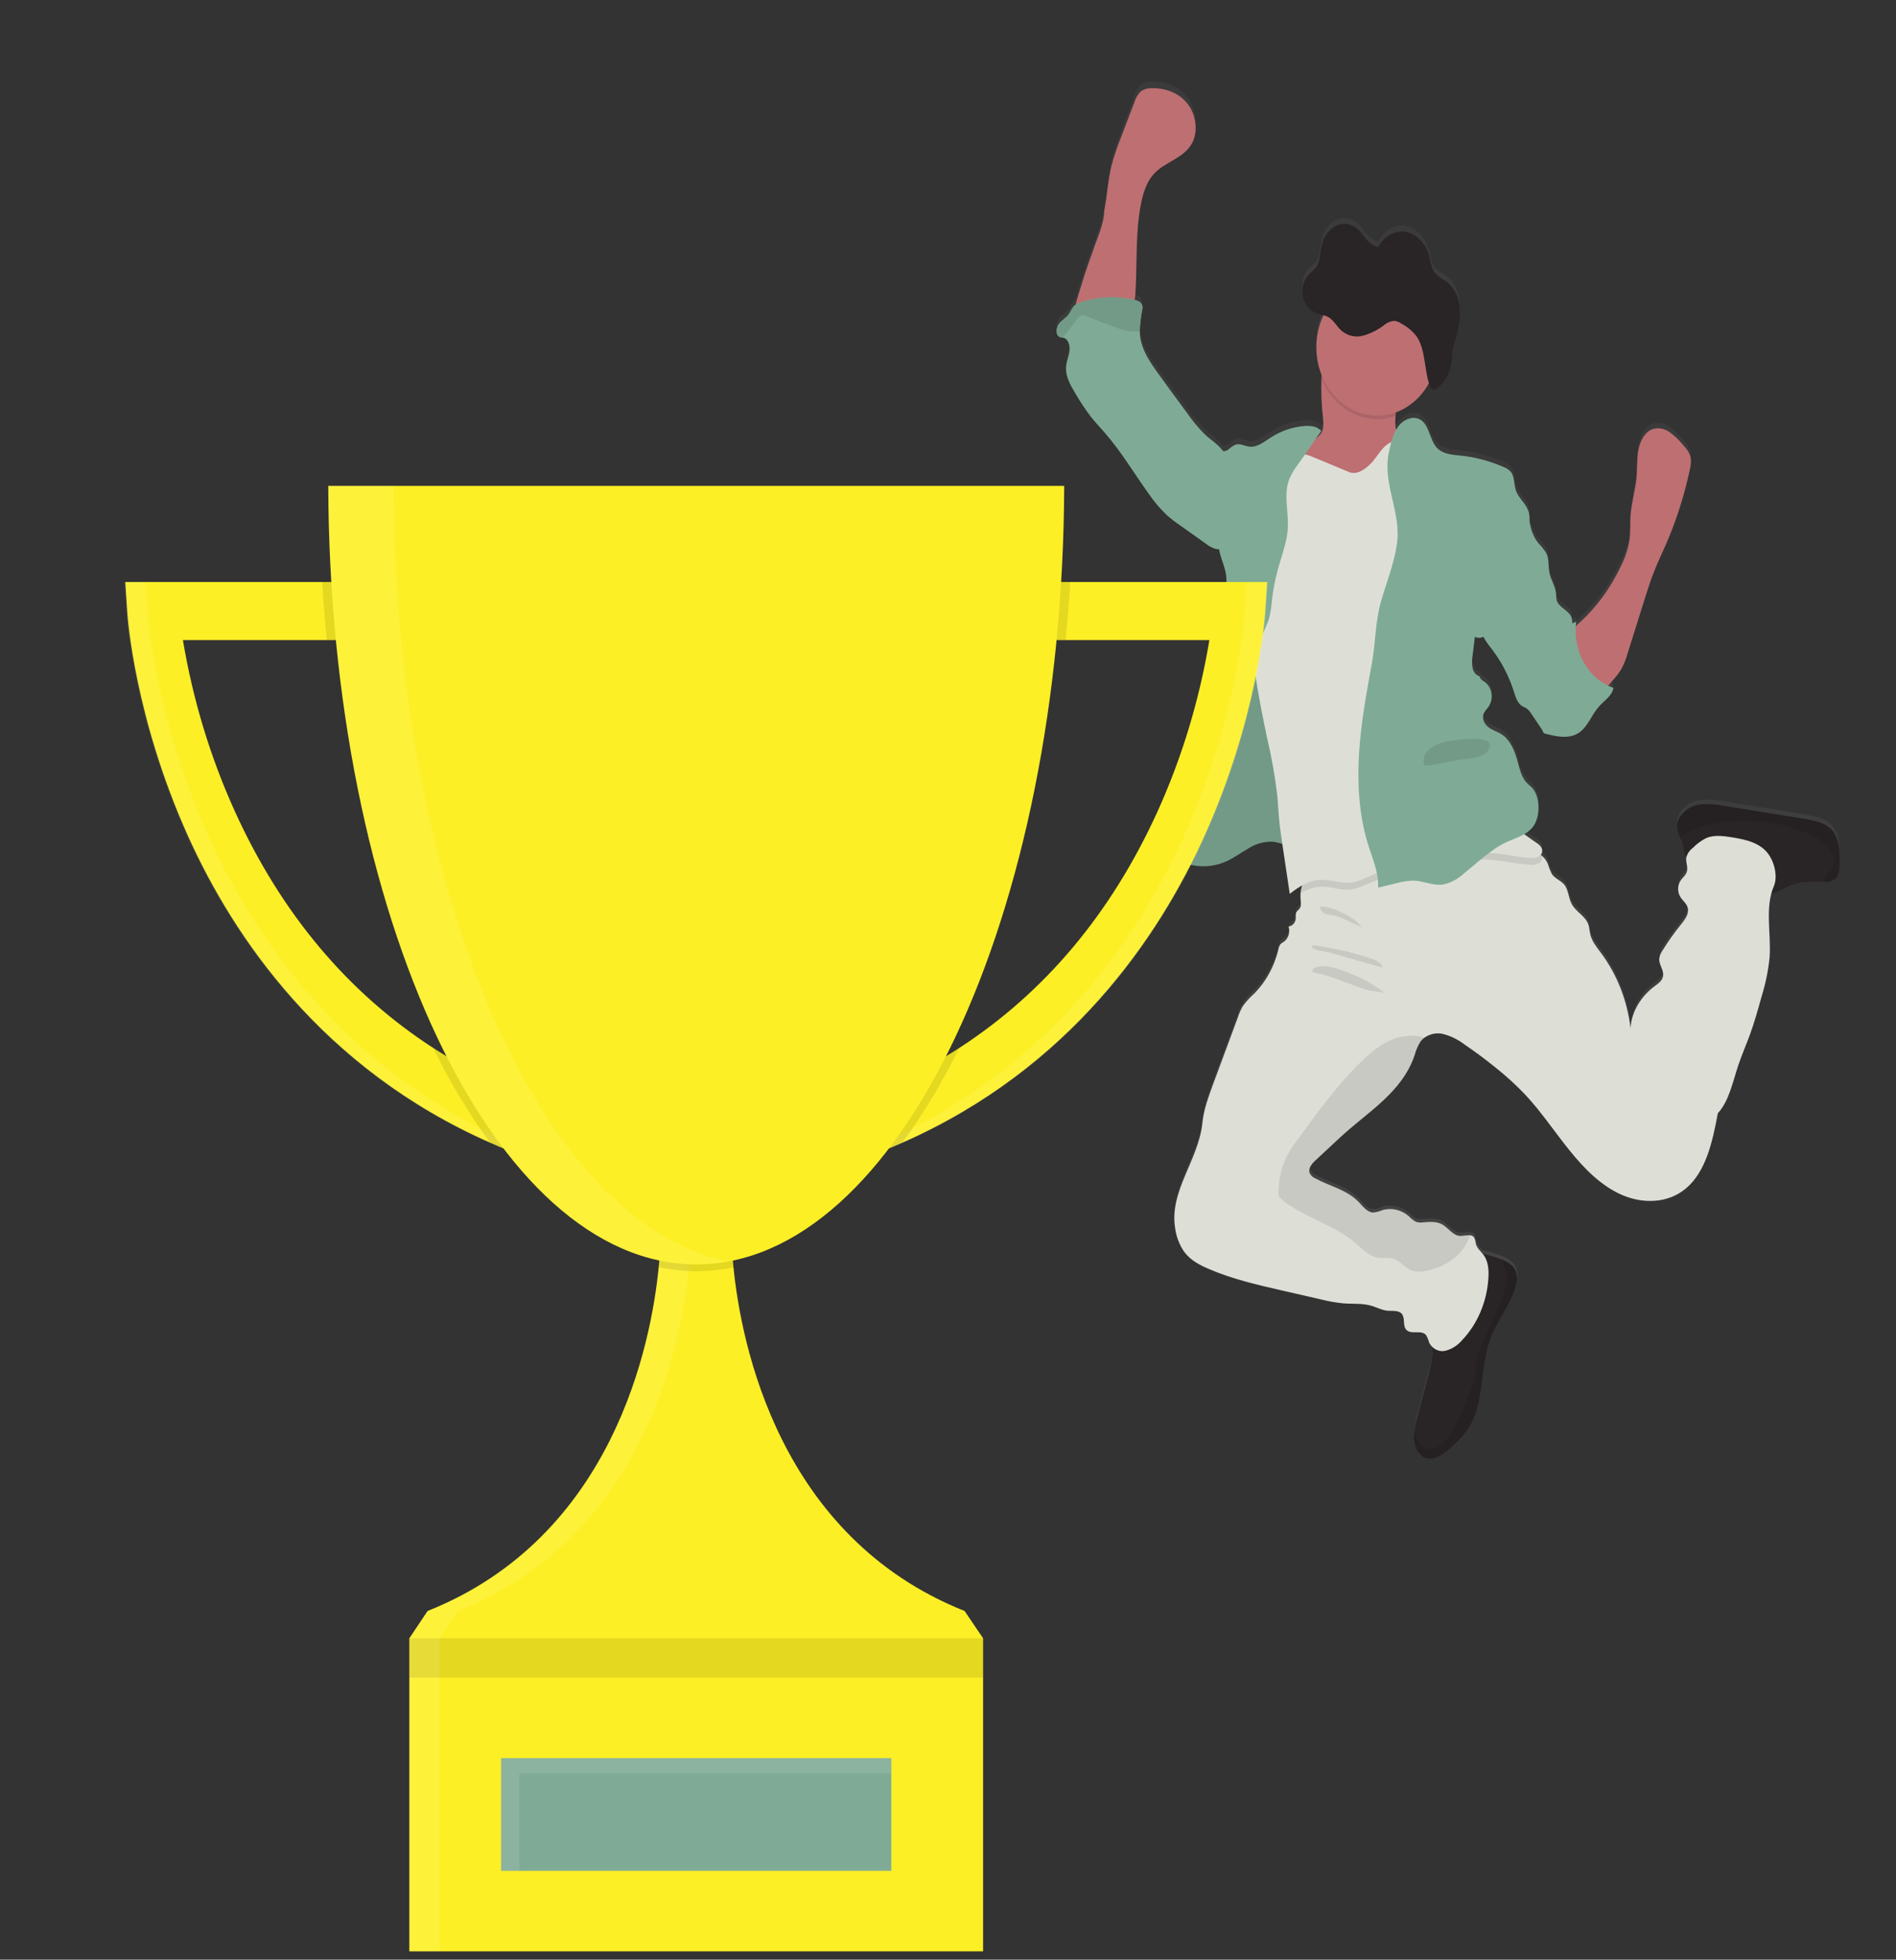 <svg width="212" height="219" viewBox="0 0 212 219" fill="none" xmlns="http://www.w3.org/2000/svg">
<rect x="0" y="0" width="212" height="219" fill="#333333" stroke="none"/>
<path d="M204.688 92.092C204.202 91.673 203.632 91.393 203.029 91.275C202.393 91.111 201.743 91.008 201.097 90.894L192.725 89.539C191.88 89.363 191.019 89.312 190.162 89.387C189.732 89.426 189.313 89.561 188.93 89.784C188.547 90.007 188.208 90.313 187.931 90.684C187.681 91.029 187.545 91.46 187.543 91.905C187.59 92.353 187.72 92.784 187.924 93.172C188.005 93.353 188.075 93.541 188.132 93.733C188.212 94.165 188.312 94.591 188.431 95.011C188.468 95.102 188.516 95.187 188.574 95.263C188.575 95.285 188.575 95.306 188.574 95.328C188.482 95.855 188.778 96.404 188.645 96.912C188.529 97.347 188.152 97.61 187.914 97.972C187.755 98.23 187.667 98.534 187.661 98.846C187.655 99.159 187.731 99.467 187.88 99.732C188.135 100.174 188.597 100.476 188.73 100.983C188.903 101.651 188.434 102.296 188.016 102.811C187.247 103.76 186.535 104.765 185.887 105.822C185.705 106.082 185.588 106.391 185.547 106.719C185.51 107.383 186.078 107.967 185.979 108.627C185.901 109.146 185.449 109.462 185.058 109.772C183.613 110.84 182.453 112.557 182.337 114.5C181.966 111.409 180.825 108.499 179.046 106.104C178.56 105.448 178.026 104.788 177.825 103.956C177.75 103.624 177.737 103.269 177.635 102.949C177.295 101.937 176.213 101.502 175.741 100.571C175.401 99.915 175.401 99.072 174.979 98.495C174.557 97.919 173.894 97.789 173.531 97.232C173.349 96.855 173.194 96.462 173.068 96.057C172.915 95.727 172.701 95.438 172.439 95.21C172.389 95.165 172.337 95.123 172.283 95.084C172.339 95.027 172.384 94.958 172.415 94.88C172.446 94.803 172.463 94.719 172.463 94.634C172.463 94.187 172.068 93.893 171.725 93.672C171.283 93.389 170.851 93.084 170.429 92.767C170.889 92.527 171.288 92.161 171.589 91.703C171.966 91.019 172.122 90.211 172.031 89.413C172.008 88.77 171.794 88.153 171.422 87.662C171.208 87.406 170.939 87.223 170.715 86.983C170.134 86.345 169.936 85.403 169.695 84.533C169.375 83.388 168.875 82.186 167.944 81.579C167.495 81.285 166.971 81.148 166.533 80.839C166.094 80.53 165.727 79.946 165.88 79.385C165.982 79.003 166.298 78.74 166.512 78.416C166.768 77.996 166.866 77.481 166.785 76.981C166.704 76.481 166.451 76.036 166.08 75.745C165.829 75.565 165.519 75.409 165.468 75.081C165.271 75.023 165.093 74.905 164.953 74.739C164.814 74.573 164.719 74.366 164.679 74.142C164.603 73.693 164.603 73.232 164.679 72.783C164.768 72.073 164.855 71.366 164.941 70.662C165.091 70.731 165.252 70.767 165.414 70.767C165.576 70.767 165.737 70.731 165.886 70.662C166.181 71.198 166.523 71.699 166.907 72.157C167.942 73.53 168.748 75.1 169.287 76.794C169.481 77.404 169.678 78.088 170.181 78.412C170.355 78.522 170.552 78.58 170.722 78.698C170.931 78.862 171.111 79.069 171.252 79.309C171.66 79.915 172.068 80.518 172.473 81.125L172.493 81.217C172.504 81.27 172.523 81.322 172.548 81.369C172.623 81.464 172.727 81.524 172.84 81.537C174.092 81.862 175.496 82.159 176.581 81.392C177.56 80.705 177.988 79.347 178.818 78.439C179.406 77.794 180.239 77.294 180.406 76.386C180.207 76.317 180.012 76.237 179.821 76.145C179.991 75.954 180.161 75.733 180.392 75.481C180.728 75.112 181.031 74.707 181.297 74.272C181.584 73.734 181.812 73.16 181.977 72.562C182.632 70.466 183.289 68.368 183.949 66.269C184.262 65.277 184.575 64.278 184.969 63.312C185.377 62.267 185.86 61.263 186.306 60.236C187.455 57.567 188.342 54.765 188.951 51.879C189.059 51.486 189.095 51.072 189.056 50.662C188.961 50.002 188.516 49.483 188.091 49.014C187.663 48.494 187.176 48.041 186.642 47.666C186.374 47.479 186.075 47.354 185.764 47.298C185.452 47.241 185.133 47.255 184.826 47.338C183.956 47.625 183.409 48.624 183.208 49.628C183.007 50.632 183.082 51.666 182.997 52.681C182.875 54.15 182.426 55.569 182.317 57.042C182.259 57.893 182.317 58.756 182.225 59.607C182.058 60.72 181.712 61.791 181.205 62.766C180.102 65.093 178.609 67.158 176.808 68.849C176.601 69.044 176.387 69.231 176.183 69.441C176.183 69.276 176.207 69.109 176.227 68.944C176.079 68.988 175.934 69.045 175.795 69.116C175.812 68.923 175.795 68.729 175.744 68.544C175.472 67.632 174.262 67.399 174.044 66.472C174.008 66.242 173.988 66.01 173.986 65.777C173.915 64.964 173.422 64.278 173.252 63.488C173.095 62.759 173.214 61.961 172.912 61.286C172.654 60.863 172.35 60.479 172.007 60.141C171.599 59.617 171.304 58.994 171.147 58.321C171.103 58.134 171.062 57.939 171.014 57.752C171.066 57.329 171.024 56.898 170.892 56.497C170.582 55.634 169.783 55.081 169.494 54.207C169.27 53.528 169.368 52.681 168.943 52.154C168.718 51.903 168.441 51.715 168.138 51.608C166.581 50.928 164.948 50.495 163.285 50.322C162.354 50.227 161.327 50.174 160.66 49.437C159.881 48.582 159.844 47.044 158.933 46.384C158.13 45.8 156.995 46.232 156.372 47.052C156.279 47.173 156.192 47.3 156.114 47.434C156 46.922 155.976 46.391 156.042 45.869C156.042 45.739 156.066 45.606 156.076 45.488C157.612 44.925 158.918 43.767 159.762 42.221C159.762 42.221 159.762 42.221 159.762 42.244L159.803 42.362C159.902 42.641 160.058 42.908 160.29 42.938C160.443 42.937 160.592 42.876 160.711 42.767C160.916 42.607 161.106 42.423 161.276 42.217C161.362 42.111 161.443 42 161.52 41.885C161.677 41.647 161.812 41.391 161.922 41.122C162.091 40.717 162.205 40.286 162.262 39.844C162.323 39.401 162.33 38.947 162.398 38.504C162.461 38.162 162.544 37.824 162.646 37.493C162.68 37.383 162.714 37.272 162.745 37.161C162.775 37.05 162.819 36.902 162.853 36.78C163.066 35.995 163.181 35.181 163.193 34.36C163.193 34.223 163.193 34.086 163.193 33.948C163.181 33.413 163.074 32.886 162.877 32.398C162.681 31.909 162.4 31.47 162.051 31.105C161.466 30.567 160.691 30.342 160.262 29.613C159.983 29.125 159.922 28.495 159.759 27.923C159.583 27.238 159.239 26.622 158.766 26.145C158.294 25.668 157.712 25.349 157.086 25.225C156.333 25.132 155.577 25.366 154.971 25.877V25.877L154.924 25.919C154.587 26.208 154.301 26.566 154.08 26.973C153.631 26.834 153.22 26.571 152.884 26.209C152.544 25.854 152.282 25.408 151.938 25.064C151.617 24.735 151.223 24.508 150.797 24.407C150.372 24.306 149.929 24.336 149.517 24.492C149.093 24.683 148.714 24.984 148.413 25.371C148.113 25.758 147.898 26.219 147.786 26.717C147.599 27.503 147.633 28.407 147.242 29.064C146.94 29.575 146.443 29.827 146.096 30.292C145.881 30.587 145.734 30.937 145.668 31.311V31.311C145.627 31.52 145.607 31.734 145.61 31.948V31.948C145.61 32.044 145.61 32.139 145.631 32.231C145.631 32.231 145.631 32.261 145.631 32.277C145.643 32.381 145.662 32.485 145.688 32.586V32.586C145.785 32.973 145.958 33.33 146.195 33.631C146.42 33.92 146.7 34.147 147.015 34.295C147.143 34.352 147.275 34.399 147.409 34.437L147.814 34.54L147.956 34.578C147.468 35.607 147.197 36.748 147.164 37.913C147.131 39.078 147.337 40.236 147.766 41.298C147.766 41.404 147.742 41.511 147.732 41.618C147.677 43.121 147.736 44.626 147.909 46.117C147.956 46.709 147.984 47.361 147.661 47.831C147.514 48.015 147.348 48.18 147.168 48.323C147.351 48.056 147.538 47.792 147.729 47.529C147.249 46.987 146.491 46.919 145.811 46.972C144.495 47.082 143.217 47.52 142.07 48.254C141.309 48.746 140.527 49.399 139.656 49.285C139.143 49.22 138.636 48.903 138.136 49.056C137.855 49.185 137.593 49.359 137.358 49.575C137.172 49.724 136.947 49.802 136.718 49.796C136.184 49.059 135.358 48.559 134.719 47.96C133.991 47.234 133.325 46.433 132.73 45.568C131.628 44.076 130.53 42.58 129.448 41.072C128.537 39.806 127.602 38.436 127.442 36.814C127.426 36.653 127.418 36.491 127.418 36.329C127.44 35.559 127.527 34.792 127.677 34.04C127.717 33.858 127.717 33.668 127.677 33.486C127.575 33.105 127.184 32.964 126.847 32.88C126.891 32.586 126.922 32.284 126.939 31.998C127.129 28.716 126.922 25.381 127.541 22.168C127.775 20.932 128.16 19.68 128.952 18.783C130.193 17.375 132.271 17.036 133.223 15.368C134.018 13.979 133.702 12.014 132.702 10.789C131.703 9.564 130.162 9.064 128.697 9.125C128.286 9.109 127.88 9.232 127.531 9.476C127.204 9.801 126.96 10.217 126.823 10.682L125.365 14.662C124.942 15.698 124.585 16.767 124.297 17.86C123.889 19.531 123.797 21.294 123.474 22.981C123.474 24.278 122.729 25.896 122.321 27.091C121.866 28.434 121.372 29.762 120.961 31.132C120.859 31.475 120.502 32.494 120.281 33.422C120.197 33.476 120.12 33.541 120.05 33.616C119.872 33.871 119.711 34.141 119.567 34.421C119.257 34.879 118.754 35.123 118.414 35.566C118.074 36.009 118.003 36.822 118.475 37.043C118.571 37.079 118.671 37.103 118.771 37.115C118.833 37.121 118.895 37.133 118.955 37.15C119.465 37.31 119.666 38.031 119.591 38.627C119.516 39.222 119.251 39.771 119.206 40.367C119.115 41.42 119.666 42.401 120.196 43.286C120.745 44.245 121.352 45.162 122.012 46.029C122.491 46.632 123.032 47.174 123.515 47.754C125.354 49.876 126.816 52.356 128.469 54.661C129.064 55.531 129.74 56.327 130.485 57.035C130.972 57.462 131.482 57.856 132.012 58.214L134.855 60.236C135.177 60.502 135.542 60.694 135.929 60.805C136.056 60.824 136.184 60.824 136.31 60.805C136.327 60.9 136.341 60.992 136.361 61.087C136.582 62.087 137.069 62.995 137.123 64.014C137.177 65.033 137.096 66.075 137.16 67.105C137.222 68.055 137.409 69.013 137.456 69.948C137.551 71.749 137.157 73.527 136.776 75.29C136.201 77.87 135.855 80.503 134.736 82.842C134.423 83.487 134.056 84.143 134.056 84.88C134.056 84.968 134.056 85.059 134.076 85.147L133.566 85.471C133.417 85.567 133.267 85.662 133.131 85.761C132.485 86.235 131.795 86.757 131.529 87.574C131.315 88.234 131.414 88.99 131.155 89.631C131.143 89.66 131.129 89.688 131.115 89.715C130.842 90.31 130.302 90.753 130.179 91.405C130.088 91.905 130.264 92.436 130.179 92.932C130.179 92.932 130.179 92.932 130.179 92.951C130.102 93.2 130.041 93.455 129.996 93.714C129.992 93.799 129.999 93.883 130.016 93.966C130.081 94.255 130.223 94.515 130.424 94.71C130.547 94.842 130.68 94.961 130.822 95.065C130.967 95.172 131.117 95.271 131.271 95.362L131.359 95.416C131.489 95.492 131.618 95.565 131.75 95.633L131.839 95.675C131.992 95.752 132.148 95.82 132.305 95.881L132.413 95.919C132.536 95.965 132.662 96.007 132.787 96.042L132.872 96.072L132.951 96.091L133.291 96.171L133.417 96.198C133.566 96.226 133.719 96.249 133.876 96.267H134.012C134.127 96.267 134.239 96.286 134.352 96.29H134.511C134.63 96.29 134.746 96.29 134.852 96.29H134.974C135.134 96.29 135.294 96.263 135.453 96.24H135.504C135.647 96.217 135.79 96.191 135.933 96.156L136.042 96.129C136.174 96.095 136.307 96.061 136.439 96.015L136.511 95.992C136.671 95.939 136.83 95.881 136.987 95.813C137.528 95.563 138.053 95.271 138.558 94.939C138.898 94.729 139.238 94.515 139.578 94.321C139.83 94.178 140.089 94.051 140.353 93.939C140.996 93.631 141.696 93.5 142.393 93.558C142.738 93.61 143.078 93.688 143.414 93.79C143.414 93.832 143.414 93.874 143.414 93.916C143.69 95.748 143.963 97.579 144.233 99.411C144.678 99.052 145.149 98.734 145.641 98.461C145.549 98.738 145.488 99.026 145.461 99.32C145.44 99.547 145.44 99.775 145.461 100.003C145.491 100.365 145.559 100.766 145.365 101.052C145.246 101.228 145.025 101.327 144.961 101.525C144.914 101.728 144.902 101.939 144.927 102.147C144.913 102.384 144.823 102.608 144.675 102.778C144.526 102.947 144.329 103.051 144.117 103.071C144.215 103.378 144.217 103.713 144.124 104.022C144.031 104.33 143.848 104.595 143.604 104.773C143.462 104.849 143.329 104.947 143.21 105.063C143.093 105.231 143.015 105.429 142.982 105.639C142.532 107.529 141.608 109.233 140.319 110.55C139.836 110.976 139.395 111.46 139.003 111.992C138.762 112.405 138.562 112.846 138.408 113.309C137.501 115.797 136.581 118.286 135.647 120.777C135.13 122.17 134.627 123.585 134.464 125.085C134.056 129.199 130.791 132.686 131.404 136.77C131.527 137.79 131.894 138.753 132.464 139.559C133.145 140.479 134.165 141.005 135.185 141.433C137.806 142.577 140.571 143.203 143.325 143.833L147.65 144.829C148.499 145.048 149.36 145.201 150.228 145.287C151.272 145.367 152.343 145.256 153.36 145.554C153.989 145.737 154.591 146.077 155.24 146.115C155.798 146.149 156.485 146.016 156.814 146.527C157.144 147.038 156.889 147.714 157.202 148.168C157.705 148.889 158.933 148.168 159.48 148.847C159.63 149.108 159.744 149.392 159.82 149.69C159.903 149.875 160.019 150.038 160.16 150.171C160.194 150.387 160.207 150.605 160.201 150.824C160.13 151.71 159.966 152.584 159.711 153.426C159.303 154.976 158.897 156.526 158.491 158.078C158.336 158.626 158.222 159.188 158.151 159.757C158.125 160.034 158.125 160.312 158.151 160.589C158.222 161.432 158.654 162.302 159.371 162.577C159.928 162.742 160.52 162.66 161.024 162.348C161.51 162.063 161.967 161.717 162.384 161.318C163.137 160.678 163.799 159.914 164.346 159.051C166.046 156.197 165.495 152.335 166.689 149.179C167.481 147.073 169.025 145.363 169.538 143.142C169.659 142.72 169.673 142.268 169.579 141.837C169.365 141.074 168.641 140.639 167.964 140.364H167.934C167.378 140.142 166.81 139.96 166.233 139.819C166.091 139.784 165.944 139.757 165.798 139.731C165.475 139.435 165.217 139.059 165.047 138.632C165.02 138.405 164.966 138.183 164.887 137.972C164.833 137.881 164.76 137.805 164.675 137.752C164.59 137.699 164.495 137.67 164.397 137.666C164.057 137.628 163.601 137.766 163.231 137.735C162.473 137.674 161.969 136.838 161.289 136.453C160.609 136.067 159.871 136.163 159.147 136.22C158.888 136.26 158.624 136.242 158.372 136.167C158.07 136.011 157.794 135.798 157.556 135.537C157.137 135.172 156.649 134.92 156.129 134.803C155.609 134.686 155.072 134.706 154.56 134.862C154.235 135.009 153.89 135.097 153.54 135.121C152.877 135.079 152.408 134.415 151.918 133.911C150.578 132.534 148.671 132.171 147.045 131.267C146.796 131.163 146.589 130.963 146.46 130.702C146.273 130.183 146.695 129.664 147.076 129.309L149.871 126.703C152.931 123.849 156.757 121.7 158.178 117.514C158.326 116.953 158.556 116.423 158.858 115.946C158.968 115.8 159.095 115.672 159.235 115.564C159.854 115.115 160.603 114.951 161.327 115.106C162.208 115.328 163.044 115.737 163.788 116.312C165.006 117.139 166.19 118.029 167.342 118.983C168.483 119.898 169.567 120.898 170.589 121.975C172.374 123.883 173.86 126.146 175.523 128.203C177.186 130.26 179.087 132.179 181.396 133.163C183.704 134.148 186.496 134.106 188.478 132.454C190.767 130.546 191.501 127.134 192.079 124.005C193.355 122.624 193.739 120.521 194.361 118.663C194.752 117.484 195.252 116.373 195.674 115.198C196.177 113.816 196.571 112.389 196.966 110.966C197.413 109.537 197.716 108.056 197.87 106.551C198.033 104.173 197.466 101.644 198.061 99.411C198.846 99.216 199.56 98.721 200.332 98.43C201.481 98.007 202.712 98.076 203.93 98.083H204.008C204.427 98.133 204.849 98.022 205.205 97.766C205.613 97.385 205.677 96.732 205.698 96.141C205.745 94.679 205.664 93.038 204.688 92.092ZM155.42 26.999C155.139 27.077 154.848 27.101 154.56 27.068L155.42 26.999Z" fill="url(#paint0_linear)"/>
<path d="M156.76 51.139C156.348 51.532 155.866 51.819 155.345 51.982L152.935 52.952C151.625 53.478 150.258 54.009 148.878 53.818C148.106 53.711 144.798 53.165 144.298 52.49C143.536 51.444 146.205 49.907 147.117 49.025C147.323 48.858 147.514 48.669 147.688 48.46C148.028 47.995 147.984 47.342 147.936 46.755C147.763 45.266 147.704 43.763 147.759 42.263C147.786 41.906 147.831 41.55 147.895 41.199C148.235 39.443 149.691 40.084 150.84 40.55C152.223 41.054 153.561 41.704 154.835 42.492C155.223 42.717 155.561 43.038 155.821 43.431C156.325 44.286 156.124 45.407 156.042 46.484C155.971 47.319 155.974 48.121 156.44 48.727C156.675 48.959 156.89 49.215 157.083 49.491C157.192 49.768 157.219 50.078 157.161 50.374C157.103 50.67 156.963 50.938 156.76 51.139Z" fill="#BE6F72"/>
<path d="M123.457 23.637C123.797 21.947 123.872 20.203 124.28 18.528C124.568 17.439 124.925 16.374 125.348 15.341L126.847 11.415C126.984 10.951 127.228 10.536 127.554 10.213C127.904 9.97 128.31 9.848 128.721 9.862C130.186 9.801 131.727 10.312 132.726 11.522C133.726 12.731 134.042 14.689 133.247 16.074C132.294 17.742 130.217 18.078 128.976 19.482C128.183 20.378 127.799 21.626 127.565 22.859C126.946 26.064 127.153 29.388 126.963 32.662C126.901 33.681 126.725 34.845 125.943 35.371C125.47 35.631 124.944 35.746 124.419 35.703L122.189 35.745C121.815 35.745 120.458 36.009 120.21 35.692C119.774 35.139 120.767 32.383 120.947 31.769C121.349 30.407 121.842 29.079 122.308 27.739C122.712 26.545 123.457 24.931 123.457 23.637Z" fill="#BE6F72"/>
<path d="M169.515 143.52C169.001 145.726 167.457 147.443 166.665 149.545C165.472 152.694 166.009 156.544 164.322 159.391C163.775 160.255 163.114 161.021 162.36 161.661C161.943 162.06 161.487 162.404 161 162.688C160.496 163 159.904 163.082 159.348 162.917C158.63 162.642 158.198 161.772 158.127 160.932C158.101 160.657 158.101 160.38 158.127 160.104C158.198 159.536 158.312 158.976 158.467 158.429C158.875 156.885 159.282 155.338 159.688 153.789C159.942 152.949 160.106 152.078 160.177 151.194C160.221 150.232 159.677 148.981 159.909 148.084C160.014 147.679 160.409 147.321 160.589 146.981C160.845 146.492 161.041 145.967 161.174 145.42C161.452 144.356 161.643 143.219 162.228 142.322C162.609 141.79 163.056 141.321 163.554 140.929C163.921 140.567 164.352 140.296 164.819 140.131C165.271 140.042 165.736 140.067 166.179 140.204C166.756 140.342 167.324 140.523 167.879 140.746H167.91C168.59 141.021 169.311 141.444 169.525 142.215C169.629 142.643 169.625 143.094 169.515 143.52Z" fill="#292426"/>
<path d="M205.694 96.606C205.674 97.198 205.609 97.858 205.201 98.228C204.846 98.483 204.424 98.595 204.004 98.545H203.913C202.699 98.545 201.464 98.469 200.315 98.892C199.441 99.217 198.639 99.812 197.727 99.93C196.473 100.09 195.293 99.32 194.181 98.648C193.134 98.015 192.059 97.442 190.961 96.931C190.24 96.599 188.767 96.385 188.421 95.5C188.302 95.081 188.202 94.656 188.121 94.225C188.064 94.033 187.995 93.846 187.914 93.664C187.71 93.278 187.58 92.847 187.533 92.401C187.535 91.957 187.671 91.526 187.921 91.18C188.198 90.812 188.538 90.508 188.92 90.288C189.302 90.067 189.72 89.933 190.148 89.894C191.005 89.819 191.867 89.871 192.712 90.047L201.084 91.398C201.73 91.501 202.379 91.604 203.015 91.779C203.619 91.897 204.188 92.177 204.674 92.596C205.664 93.527 205.745 95.164 205.694 96.606Z" fill="#292426"/>
<path d="M198.336 99.049C197.316 101.464 198.05 104.322 197.867 106.994C197.713 108.495 197.409 109.972 196.962 111.397C196.568 112.817 196.173 114.24 195.67 115.618C195.249 116.762 194.749 117.907 194.358 119.075C193.735 120.937 193.338 123.032 192.076 124.417C191.498 127.539 190.763 130.95 188.475 132.843C186.486 134.491 183.715 134.549 181.392 133.553C179.07 132.557 177.182 130.649 175.52 128.592C173.857 126.535 172.371 124.295 170.586 122.38C169.563 121.302 168.475 120.304 167.332 119.392C166.18 118.453 164.996 117.57 163.778 116.743C163.033 116.171 162.198 115.763 161.316 115.541C160.593 115.386 159.844 115.55 159.225 115.999C159.085 116.107 158.958 116.235 158.848 116.381C158.545 116.856 158.315 117.385 158.168 117.945C156.74 122.12 152.907 124.265 149.847 127.111L147.052 129.71C146.671 130.065 146.249 130.584 146.436 131.099C146.565 131.36 146.773 131.56 147.021 131.664C148.647 132.564 150.554 132.927 151.894 134.301C152.384 134.804 152.853 135.468 153.516 135.506C153.866 135.483 154.211 135.397 154.536 135.251C155.048 135.095 155.584 135.075 156.104 135.192C156.624 135.308 157.113 135.558 157.532 135.922C157.77 136.183 158.046 136.396 158.348 136.552C158.601 136.627 158.864 136.645 159.123 136.605C159.847 136.548 160.616 136.476 161.265 136.838C161.915 137.201 162.449 138.056 163.207 138.117C163.578 138.147 164.02 138.01 164.373 138.048C164.471 138.051 164.566 138.081 164.651 138.134C164.736 138.187 164.809 138.262 164.863 138.353C164.942 138.563 164.996 138.784 165.023 139.01C165.162 139.548 165.631 139.876 165.937 140.318C166.407 140.998 166.475 141.921 166.427 142.78C166.273 145.464 165.207 147.98 163.448 149.809C162.949 150.381 162.312 150.779 161.616 150.954C161.267 151.035 160.904 150.992 160.578 150.83C160.252 150.668 159.98 150.395 159.8 150.049C159.724 149.752 159.609 149.469 159.46 149.21C158.912 148.534 157.685 149.252 157.182 148.53C156.869 148.08 157.093 147.359 156.794 146.893C156.495 146.428 155.774 146.512 155.22 146.485C154.57 146.447 153.968 146.103 153.339 145.924C152.319 145.626 151.251 145.737 150.207 145.657C149.34 145.571 148.479 145.418 147.63 145.199L143.305 144.207C140.55 143.577 137.786 142.94 135.164 141.814C134.161 141.387 133.151 140.86 132.444 139.944C131.874 139.14 131.507 138.177 131.383 137.159C130.768 133.087 134.032 129.607 134.443 125.505C134.59 124.009 135.123 122.597 135.627 121.208C136.549 118.725 137.47 116.241 138.388 113.755C138.536 113.293 138.73 112.85 138.966 112.435C139.357 111.904 139.798 111.422 140.282 110.996C141.57 109.684 142.495 107.983 142.944 106.097C142.978 105.887 143.056 105.689 143.172 105.521C143.293 105.407 143.425 105.311 143.567 105.234C143.809 105.057 143.992 104.793 144.085 104.485C144.178 104.177 144.177 103.843 144.08 103.536C144.291 103.517 144.489 103.413 144.637 103.243C144.786 103.074 144.875 102.85 144.889 102.613C144.865 102.406 144.876 102.196 144.923 101.995C145.005 101.796 145.209 101.697 145.328 101.521C145.522 101.235 145.454 100.835 145.423 100.476C145.403 100.249 145.403 100.02 145.423 99.793C145.498 98.985 145.82 98.231 146.334 97.66C147.147 96.763 148.303 96.996 149.425 96.782C150.545 96.511 151.638 96.118 152.69 95.611C155.64 94.306 158.747 93.499 161.908 93.218C165.085 92.938 168.276 93.508 171.218 94.882C171.646 95.076 172.05 95.333 172.419 95.645C172.68 95.871 172.895 96.159 173.048 96.488C173.173 96.892 173.328 97.284 173.51 97.66C173.874 98.217 174.561 98.396 174.959 98.923C175.356 99.449 175.39 100.338 175.72 100.991C176.193 101.922 177.288 102.353 177.614 103.365C177.716 103.685 177.73 104.036 177.805 104.368C177.988 105.2 178.539 105.856 179.025 106.513C180.808 108.905 181.949 111.816 182.317 114.908C182.426 112.973 183.585 111.26 185.037 110.191C185.428 109.905 185.881 109.588 185.959 109.069C186.057 108.413 185.49 107.829 185.527 107.161C185.568 106.835 185.686 106.527 185.867 106.268C186.515 105.214 187.226 104.211 187.996 103.265C188.414 102.75 188.883 102.121 188.71 101.441C188.577 100.934 188.115 100.636 187.86 100.193C187.711 99.93 187.635 99.622 187.641 99.31C187.647 98.998 187.735 98.695 187.894 98.438C188.132 98.076 188.509 97.812 188.625 97.381C188.757 96.874 188.461 96.324 188.553 95.801C188.678 95.383 188.924 95.023 189.254 94.782C189.705 94.321 190.218 93.943 190.774 93.66C191.671 93.279 192.671 93.42 193.623 93.569C195.215 93.817 197 94.199 197.897 95.694C198.472 96.629 198.764 98.049 198.336 99.049Z" fill="#DDDFD7"/>
<path opacity="0.1" d="M205.694 96.606C205.674 97.198 205.609 97.858 205.201 98.228C204.846 98.483 204.424 98.595 204.004 98.545H203.913C204.052 97.751 204.912 97.297 205.062 96.492C205.087 96.245 205.067 95.994 205.003 95.756C204.939 95.517 204.831 95.296 204.688 95.107C203.96 94.004 202.79 93.393 201.628 92.947C198.342 91.683 194.823 91.387 191.406 92.088C190.477 92.258 189.573 92.57 188.72 93.016C188.437 93.214 188.165 93.431 187.904 93.664C187.7 93.278 187.57 92.847 187.523 92.401C187.524 91.957 187.661 91.526 187.911 91.18C188.188 90.812 188.528 90.508 188.91 90.288C189.292 90.067 189.709 89.933 190.138 89.894C190.995 89.819 191.857 89.871 192.702 90.047L201.073 91.398C201.719 91.501 202.369 91.604 203.005 91.779C203.609 91.897 204.178 92.177 204.664 92.596C205.664 93.527 205.745 95.164 205.694 96.606Z" fill="black"/>
<path opacity="0.1" d="M169.515 143.52C169.001 145.726 167.457 147.443 166.665 149.545C165.472 152.694 166.009 156.544 164.322 159.391C163.775 160.255 163.114 161.021 162.36 161.661C161.943 162.06 161.486 162.404 161 162.688C160.496 163 159.904 163.082 159.348 162.917C158.63 162.642 158.198 161.772 158.127 160.932C158.101 160.657 158.101 160.38 158.127 160.104L158.147 160.165C158.443 160.967 158.926 161.806 159.688 161.947C159.974 161.97 160.261 161.927 160.531 161.82C160.801 161.713 161.049 161.545 161.259 161.325C162.381 160.314 163.034 158.807 163.656 157.353C164.143 156.305 164.528 155.2 164.805 154.06C164.941 153.411 165.006 152.747 165.145 152.098C165.791 148.946 167.991 146.374 168.478 143.18C168.517 142.961 168.526 142.735 168.505 142.513C168.441 142.222 168.342 141.942 168.212 141.681C168.094 141.385 168.007 141.075 167.954 140.757C168.634 141.032 169.355 141.456 169.569 142.226C169.657 142.655 169.638 143.103 169.515 143.52Z" fill="black"/>
<path opacity="0.1" d="M164.38 138.048C164.065 138.971 163.536 139.783 162.847 140.399C161.879 141.226 160.745 141.776 159.545 142.001C158.986 142.161 158.4 142.153 157.845 141.978C157.09 141.685 156.546 140.891 155.774 140.662C155.223 140.494 154.631 140.643 154.074 140.551C153.071 140.395 152.292 139.536 151.483 138.849C149.004 136.758 145.75 136.083 143.271 133.992C143.16 133.915 143.069 133.809 143.006 133.682C142.958 133.545 142.941 133.397 142.955 133.251C142.964 131.983 143.218 130.732 143.699 129.584C144.093 128.783 144.563 128.032 145.1 127.344C147.321 124.291 149.551 121.216 152.21 118.64C153.326 117.56 154.543 116.553 155.951 116.064C156.733 115.793 158.277 115.537 159.229 115.995C159.088 116.103 158.961 116.231 158.851 116.377C158.548 116.852 158.319 117.381 158.171 117.942C156.74 122.12 152.907 124.265 149.847 127.111L147.052 129.71C146.671 130.065 146.249 130.584 146.436 131.099C146.565 131.36 146.773 131.56 147.021 131.664C148.647 132.564 150.554 132.927 151.894 134.301C152.384 134.804 152.853 135.468 153.516 135.506C153.866 135.483 154.211 135.397 154.536 135.251C155.048 135.095 155.584 135.075 156.104 135.192C156.624 135.308 157.113 135.558 157.532 135.922C157.77 136.183 158.046 136.396 158.348 136.552C158.601 136.627 158.864 136.645 159.123 136.605C159.847 136.548 160.616 136.476 161.265 136.838C161.915 137.201 162.449 138.056 163.207 138.117C163.584 138.147 164.026 138.002 164.38 138.048Z" fill="black"/>
<path d="M133.107 86.257C132.461 86.723 131.774 87.25 131.509 88.059C131.291 88.719 131.393 89.474 131.132 90.115C130.87 90.757 130.281 91.203 130.152 91.89C130.06 92.39 130.241 92.916 130.152 93.416C130.075 93.676 130.013 93.941 129.965 94.21C129.931 94.779 130.366 95.24 130.791 95.557C131.696 96.218 132.727 96.631 133.8 96.763C134.873 96.896 135.959 96.744 136.97 96.32C137.878 95.939 138.697 95.317 139.568 94.828C140.417 94.28 141.388 94.015 142.366 94.065C142.927 94.134 143.465 94.363 144.026 94.447C144.303 94.508 144.589 94.493 144.86 94.403C145.13 94.312 145.378 94.149 145.58 93.928C145.753 93.659 145.869 93.35 145.92 93.023C146.392 90.928 146.178 88.707 145.729 86.601C145.28 84.495 144.6 82.468 144.121 80.373C143.781 78.82 143.519 77.229 142.951 75.76C142.383 74.291 141.428 72.924 140.091 72.364C139.986 72.305 139.867 72.288 139.751 72.314C139.666 72.354 139.59 72.417 139.53 72.497C138.473 73.754 137.677 75.258 137.198 76.901C136.664 78.729 136.518 80.667 136.028 82.503C135.817 83.266 135.545 84.288 135.008 84.872C134.471 85.456 133.716 85.819 133.107 86.257Z" fill="#7FAB96"/>
<path opacity="0.1" d="M145.93 93.012C145.873 93.34 145.751 93.649 145.573 93.916C145.371 94.138 145.124 94.302 144.853 94.391C144.582 94.481 144.296 94.495 144.019 94.431C143.461 94.355 142.924 94.122 142.363 94.05C141.384 93.999 140.413 94.264 139.564 94.813C138.694 95.301 137.864 95.908 136.963 96.301C135.645 96.862 134.205 96.954 132.838 96.564C132.113 96.36 131.423 96.019 130.798 95.557C130.37 95.244 129.938 94.794 129.972 94.21C130.02 93.942 130.082 93.679 130.159 93.42C130.247 92.92 130.071 92.394 130.159 91.894C130.288 91.207 130.88 90.749 131.138 90.115C131.397 89.482 131.298 88.723 131.512 88.062C131.778 87.25 132.468 86.727 133.114 86.257C133.76 85.788 134.528 85.429 135.045 84.861C135.112 84.772 135.172 84.678 135.226 84.579C135.598 83.933 135.872 83.223 136.035 82.476C136.535 80.637 136.671 78.702 137.201 76.87C137.682 75.229 138.48 73.727 139.537 72.47C139.594 72.388 139.669 72.325 139.755 72.287C139.87 72.261 139.989 72.277 140.095 72.333C141.428 72.898 142.383 74.264 142.954 75.733C143.526 77.202 143.767 78.786 144.124 80.343C144.6 82.438 145.284 84.472 145.733 86.574C146.181 88.677 146.402 90.913 145.93 93.012Z" fill="black"/>
<path opacity="0.1" d="M156.042 46.472C154.444 47.042 152.713 46.929 151.184 46.154C149.655 45.379 148.435 43.998 147.759 42.275C147.786 41.917 147.831 41.562 147.895 41.21C148.235 39.455 149.691 40.096 150.84 40.561C152.223 41.066 153.561 41.716 154.835 42.504C155.223 42.728 155.561 43.049 155.821 43.442C156.325 44.286 156.124 45.407 156.042 46.472Z" fill="black"/>
<path d="M153.989 46.449C157.745 46.449 160.789 43.032 160.789 38.817C160.789 34.602 157.745 31.185 153.989 31.185C150.233 31.185 147.188 34.602 147.188 38.817C147.188 43.032 150.233 46.449 153.989 46.449Z" fill="#BE6F72"/>
<path opacity="0.1" d="M172.442 95.851C172.442 96.484 171.677 96.687 171.109 96.652C169.069 96.519 167.073 95.889 165.053 96.08C162.5 96.339 160.153 97.923 157.593 98.068C156.607 98.125 155.604 97.961 154.631 98.163C153.373 98.427 152.251 99.285 150.969 99.407C149.857 99.514 148.759 99.045 147.647 99.094C146.87 99.146 146.112 99.389 145.427 99.804C145.501 98.996 145.823 98.242 146.338 97.671C147.151 96.774 148.307 97.007 149.429 96.793C150.548 96.522 151.641 96.13 152.693 95.622C155.644 94.317 158.75 93.511 161.911 93.229C165.086 92.946 168.276 93.512 171.218 94.882C171.646 95.076 172.05 95.333 172.419 95.645C172.437 95.711 172.445 95.781 172.442 95.851V95.851Z" fill="black"/>
<path d="M150.843 52.753L148.089 51.608L146.926 51.128C146.452 50.905 145.953 50.756 145.444 50.685C144.111 50.571 142.856 51.566 142.145 52.837C141.435 54.108 141.166 55.623 140.938 57.1C140.625 59.12 140.36 61.147 140.142 63.182C139.908 65.02 139.789 66.874 139.785 68.731C139.864 73.455 140.755 78.114 141.734 82.713C142.213 84.751 142.576 86.823 142.819 88.913C142.9 89.776 142.938 90.642 143.019 91.508C143.108 92.481 143.25 93.443 143.393 94.408L144.213 99.892C145.233 99.079 146.392 98.366 147.647 98.324C148.759 98.278 149.861 98.743 150.969 98.636C152.244 98.518 153.373 97.66 154.631 97.396C155.604 97.194 156.607 97.354 157.596 97.301C160.153 97.156 162.503 95.569 165.053 95.313C167.077 95.107 169.086 95.748 171.113 95.881C171.677 95.92 172.442 95.717 172.442 95.08C172.442 94.637 172.048 94.344 171.704 94.122C170.086 93.028 168.545 91.795 167.097 90.432C165.757 89.242 164.397 88.02 163.476 86.41C161.255 82.537 162.017 77.298 160.123 73.211C158.583 69.891 160.123 65.541 160.123 61.797C160.123 59.931 160.123 58.042 159.732 56.23C159.487 55.216 159.183 54.221 158.821 53.253L157.498 49.494C157.47 49.385 157.416 49.285 157.341 49.208C157.252 49.139 157.147 49.103 157.039 49.105C156.244 49.052 155.461 49.334 154.842 49.895C154.22 50.464 153.822 51.28 153.21 51.872C152.54 52.524 151.676 53.097 150.843 52.753Z" fill="#DDDFD7"/>
<path d="M155.288 50.586C155.505 49.54 155.74 48.453 156.362 47.636C156.984 46.819 158.12 46.388 158.923 46.972C159.834 47.636 159.871 49.17 160.65 50.025C161.33 50.758 162.35 50.815 163.275 50.91C164.938 51.08 166.571 51.512 168.127 52.192C168.431 52.298 168.707 52.484 168.933 52.734C169.358 53.276 169.273 54.108 169.484 54.783C169.773 55.653 170.572 56.207 170.882 57.073C171.222 58.035 170.882 59.111 170.596 60.099C170.082 61.873 169.759 63.717 169.26 65.499C168.76 67.281 168.049 69.036 166.879 70.379C166.363 70.975 165.594 71.524 164.914 71.169L164.652 73.287C164.576 73.734 164.576 74.194 164.652 74.642C164.692 74.866 164.787 75.072 164.926 75.239C165.066 75.404 165.244 75.523 165.441 75.58C165.492 75.909 165.801 76.065 166.053 76.244C166.239 76.387 166.398 76.569 166.52 76.781C166.642 76.993 166.726 77.23 166.766 77.479C166.806 77.727 166.802 77.982 166.754 78.229C166.706 78.475 166.614 78.709 166.485 78.916C166.271 79.24 165.954 79.496 165.852 79.881C165.699 80.438 166.063 81.026 166.505 81.331C166.947 81.636 167.468 81.778 167.916 82.071C168.848 82.674 169.348 83.861 169.668 85.013C169.906 85.883 170.103 86.826 170.688 87.46C170.912 87.7 171.181 87.883 171.395 88.135C171.766 88.627 171.98 89.243 172.004 89.886C172.097 90.684 171.941 91.493 171.562 92.176C170.882 93.267 169.613 93.592 168.501 94.084C166.696 94.916 165.21 96.404 163.618 97.671C162.97 98.257 162.207 98.66 161.391 98.846C160.289 99.01 159.205 98.465 158.096 98.415C157.433 98.422 156.773 98.519 156.131 98.705L154.091 99.201C154.199 97.427 153.329 95.649 152.843 93.958C151.925 90.776 151.755 87.372 151.972 84.037C152.19 80.701 152.795 77.412 153.394 74.138C153.812 71.848 153.771 69.456 154.414 67.231C155.016 65.09 155.876 63.033 156.192 60.805C156.709 57.199 154.56 54.142 155.288 50.586Z" fill="#7FAB96"/>
<path d="M170.756 57.642C170.943 58.029 171.075 58.448 171.147 58.882C171.304 59.554 171.599 60.176 172.007 60.698C172.349 61.037 172.653 61.421 172.912 61.843C173.224 62.507 173.105 63.316 173.252 64.041C173.422 64.831 173.915 65.518 173.986 66.331C173.988 66.563 174.007 66.796 174.044 67.025C174.265 67.948 175.475 68.17 175.744 69.093C175.924 69.692 175.615 70.345 175.673 70.975C175.715 71.169 175.725 71.371 175.703 71.57C175.626 71.795 175.491 71.989 175.316 72.127C174.19 73.333 173.411 74.889 173.078 76.595C172.751 78.292 172.579 80.022 172.565 81.758L171.235 79.786C171.094 79.546 170.914 79.339 170.705 79.175C170.535 79.061 170.338 79.003 170.164 78.889C169.661 78.568 169.464 77.889 169.27 77.278C168.731 75.588 167.925 74.022 166.89 72.653C166.349 71.94 165.72 71.222 165.601 70.295C165.565 69.869 165.586 69.44 165.662 69.021C166.002 66.521 166.366 63.961 167.451 61.744C167.957 60.706 168.614 59.767 169.1 58.714C169.426 58.016 169.885 56.199 170.756 57.642Z" fill="#7FAB96"/>
<path d="M137.211 60.042C137.218 60.363 137.145 60.68 137 60.958C136.87 61.127 136.701 61.252 136.511 61.319C136.322 61.386 136.119 61.394 135.926 61.339C135.539 61.23 135.174 61.038 134.851 60.774C133.904 60.103 132.956 59.43 132.009 58.756C131.48 58.398 130.97 58.005 130.482 57.58C129.736 56.874 129.06 56.079 128.466 55.211C126.813 52.921 125.351 50.437 123.511 48.342C123.011 47.77 122.491 47.22 122.008 46.621C121.348 45.755 120.742 44.84 120.193 43.881C119.662 43 119.111 42.023 119.203 40.969C119.257 40.374 119.512 39.825 119.587 39.233C119.662 38.642 119.461 37.92 118.951 37.76C118.891 37.743 118.83 37.732 118.768 37.726C118.667 37.714 118.568 37.69 118.472 37.653C117.999 37.432 118.071 36.612 118.411 36.181C118.751 35.749 119.254 35.509 119.563 35.036C119.707 34.755 119.869 34.486 120.046 34.23C120.274 34.011 120.546 33.858 120.839 33.784C122.8 33.135 124.875 33.047 126.874 33.528C127.214 33.612 127.602 33.765 127.704 34.135C127.745 34.315 127.745 34.504 127.704 34.685C127.554 35.437 127.467 36.204 127.445 36.974C127.445 37.135 127.453 37.295 127.469 37.455C127.629 39.073 128.564 40.443 129.476 41.706C130.557 43.209 131.655 44.702 132.757 46.19C133.353 47.052 134.019 47.851 134.746 48.575C135.426 49.208 136.307 49.719 136.837 50.532C137.269 51.189 137.13 52.085 137.177 52.875C137.335 55.26 137.347 57.655 137.211 60.042V60.042Z" fill="#7FAB96"/>
<path d="M180.396 75.962C180.732 75.596 181.035 75.193 181.3 74.76C181.586 74.223 181.814 73.651 181.98 73.054L183.953 66.777C184.265 65.785 184.578 64.789 184.973 63.823C185.381 62.782 185.864 61.778 186.309 60.771C187.455 58.119 188.341 55.337 188.951 52.471C189.058 52.077 189.094 51.663 189.056 51.254C188.961 50.593 188.516 50.078 188.091 49.609C187.663 49.091 187.176 48.639 186.642 48.266C186.374 48.078 186.075 47.953 185.764 47.897C185.452 47.84 185.133 47.854 184.826 47.938C183.956 48.224 183.409 49.224 183.208 50.227C183.007 51.231 183.082 52.257 182.997 53.28C182.875 54.745 182.426 56.161 182.317 57.63C182.259 58.481 182.317 59.34 182.225 60.187C182.058 61.299 181.712 62.368 181.205 63.343C180.1 65.663 178.608 67.723 176.808 69.41C176.316 69.818 175.872 70.297 175.489 70.833C175.169 71.37 174.953 71.976 174.853 72.612C174.627 73.58 174.725 74.608 175.129 75.5C175.683 76.561 176.747 77.027 177.764 77.263C179.138 77.584 179.454 77.057 180.396 75.962Z" fill="#BE6F72"/>
<path d="M154.029 27.759C154.322 27.141 154.771 26.634 155.318 26.301C155.866 25.968 156.489 25.823 157.11 25.885C157.735 26.009 158.317 26.327 158.789 26.804C159.262 27.28 159.606 27.895 159.783 28.579C159.943 29.148 160.007 29.777 160.286 30.266C160.708 31.002 161.49 31.216 162.075 31.75C162.424 32.114 162.705 32.553 162.901 33.04C163.097 33.528 163.205 34.054 163.217 34.589C163.25 35.681 163.096 36.771 162.765 37.798C162.624 38.237 162.511 38.686 162.425 39.142C162.357 39.584 162.35 40.035 162.289 40.477C162.214 41.051 162.037 41.602 161.769 42.099C161.501 42.595 161.147 43.026 160.728 43.366C160.609 43.475 160.46 43.536 160.306 43.538C160.041 43.503 159.878 43.156 159.779 42.843C159.239 41.092 159.368 38.951 158.372 37.554C157.918 36.991 157.371 36.533 156.76 36.207C156.511 36.027 156.23 35.908 155.937 35.86C155.506 35.886 155.091 36.056 154.747 36.348C154.029 36.889 153.233 37.284 152.394 37.516C151.975 37.627 151.54 37.632 151.119 37.531C150.698 37.429 150.303 37.223 149.963 36.928C149.493 36.493 149.15 35.841 148.63 35.501C148.109 35.162 147.565 35.181 147.052 34.948C146.725 34.792 146.434 34.554 146.201 34.252C145.968 33.951 145.799 33.593 145.708 33.208C145.617 32.822 145.606 32.418 145.675 32.026C145.744 31.635 145.891 31.266 146.107 30.949C146.447 30.491 146.95 30.231 147.253 29.724C147.644 29.067 147.61 28.167 147.797 27.381C147.907 26.884 148.122 26.423 148.423 26.037C148.724 25.652 149.103 25.352 149.527 25.164C149.939 25.007 150.381 24.977 150.807 25.077C151.233 25.177 151.627 25.403 151.948 25.732C152.288 26.076 152.561 26.518 152.894 26.877C153.223 27.23 153.625 27.486 154.065 27.619C154.505 27.752 154.967 27.76 155.41 27.64" fill="#292426"/>
<path opacity="0.1" d="M159.62 83.926C159.422 84.124 159.281 84.384 159.217 84.672C159.153 84.961 159.167 85.265 159.259 85.544C159.334 85.723 162.843 84.964 163.214 84.907C164.139 84.758 165.761 84.83 166.383 83.88C167.491 82.197 164.057 82.571 163.428 82.632C162.231 82.747 160.531 82.93 159.62 83.926Z" fill="black"/>
<path d="M127.697 34.7C127.547 35.452 127.461 36.219 127.439 36.989C126.419 37.222 125.358 36.841 124.378 36.459L121.566 35.383C121.395 35.26 121.189 35.215 120.989 35.257C120.79 35.299 120.612 35.424 120.492 35.608C120.04 36.135 119.417 37.134 118.792 37.726C118.691 37.714 118.592 37.69 118.496 37.653C118.023 37.432 118.095 36.612 118.435 36.181C118.775 35.749 119.278 35.509 119.587 35.036C119.731 34.755 119.893 34.486 120.07 34.23C120.298 34.011 120.57 33.858 120.862 33.784C122.824 33.135 124.899 33.047 126.898 33.528C127.238 33.612 127.626 33.765 127.728 34.135C127.761 34.323 127.75 34.518 127.697 34.7Z" fill="#7FAB96"/>
<path opacity="0.1" d="M127.697 34.7C127.547 35.452 127.461 36.219 127.439 36.989C126.419 37.222 125.358 36.841 124.378 36.459L121.566 35.383C121.395 35.26 121.189 35.215 120.989 35.257C120.79 35.299 120.612 35.424 120.492 35.608C120.04 36.135 119.417 37.134 118.792 37.726C118.691 37.714 118.592 37.69 118.496 37.653C118.023 37.432 118.095 36.612 118.435 36.181C118.775 35.749 119.278 35.509 119.587 35.036C119.731 34.755 119.893 34.486 120.07 34.23C120.298 34.011 120.57 33.858 120.862 33.784C122.824 33.135 124.899 33.047 126.898 33.528C127.238 33.612 127.626 33.765 127.728 34.135C127.761 34.323 127.75 34.518 127.697 34.7Z" fill="black"/>
<path opacity="0.1" d="M153.421 107.146C153.91 107.329 154.441 107.596 154.608 108.146L150.67 107.024L148.63 106.44C148.269 106.337 146.977 106.219 146.739 105.902C146.399 105.437 147.606 105.757 147.824 105.791C148.483 105.902 149.143 106.017 149.799 106.15C151.037 106.398 152.227 106.807 153.421 107.146Z" fill="black"/>
<path opacity="0.1" d="M154.948 111.058C154.608 110.802 153.632 110.832 153.213 110.722C152.601 110.558 151.999 110.34 151.398 110.13C150.177 109.684 148.966 109.176 147.712 108.848C147.48 108.791 146.692 108.776 146.729 108.447C146.766 108.119 147.518 108.005 147.705 107.989C148.817 107.898 150.204 108.482 151.238 108.898C152.555 109.427 153.803 110.154 154.948 111.058V111.058Z" fill="black"/>
<path opacity="0.1" d="M152.452 103.658C151.204 103.277 150.071 102.407 148.786 102.239C148.451 102.253 148.122 102.14 147.851 101.918C147.7 101.752 147.595 101.54 147.548 101.308C148.409 101.258 149.408 101.666 150.19 102.052C150.621 102.259 151.035 102.507 151.428 102.792C151.714 102.987 152.142 103.548 152.452 103.658Z" fill="black"/>
<path d="M176.241 69.49C176.03 71.077 176.335 72.695 177.1 74.05C177.866 75.404 179.041 76.404 180.409 76.866C180.243 77.771 179.41 78.271 178.821 78.916C177.992 79.82 177.563 81.175 176.584 81.862C175.492 82.625 174.088 82.327 172.844 82.007C172.73 81.992 172.626 81.931 172.551 81.835C172.526 81.789 172.507 81.739 172.497 81.686C172.085 79.996 171.817 78.191 172.238 76.496C172.578 75.054 173.394 73.825 174.047 72.55C174.7 71.276 174.761 69.91 176.241 69.49Z" fill="#7FAB96"/>
<path d="M145.838 47.609C144.522 47.717 143.244 48.154 142.098 48.888C141.336 49.376 140.554 50.032 139.683 49.914C139.17 49.849 138.663 49.532 138.163 49.685C137.882 49.813 137.619 49.988 137.385 50.204C137.266 50.31 137.124 50.38 136.974 50.407C136.824 50.434 136.67 50.416 136.528 50.357L136.188 55.638C136.059 57.645 135.933 59.694 136.361 61.652C136.582 62.652 137.069 63.56 137.123 64.575C137.177 65.59 137.096 66.632 137.16 67.658C137.222 68.609 137.409 69.543 137.456 70.494C137.551 72.287 137.157 74.065 136.776 75.809C136.201 78.381 135.855 81.01 134.736 83.338C134.423 83.983 134.056 84.639 134.056 85.372C134.056 85.464 134.056 85.552 134.076 85.639C133.736 85.849 133.42 86.048 133.131 86.254C132.485 86.723 131.795 87.246 131.529 88.059C131.315 88.719 131.414 89.474 131.155 90.112C130.897 90.749 130.305 91.203 130.176 91.89C130.084 92.39 130.261 92.916 130.176 93.416C130.099 93.675 130.037 93.939 129.989 94.206C129.955 94.779 130.387 95.24 130.815 95.553C131.44 96.015 132.13 96.356 132.855 96.561L134.885 87.517C136.736 83.677 138.276 79.657 139.486 75.508C139.832 74.152 140.277 72.829 140.816 71.555C141.201 70.833 141.541 70.084 141.836 69.311C142.145 68.349 142.176 67.307 142.325 66.292C142.503 65.108 142.77 63.942 143.125 62.808C143.492 61.583 143.917 60.362 143.992 59.076C144.104 57.237 143.509 55.295 144.141 53.593C144.41 52.956 144.759 52.366 145.178 51.841C146.056 50.635 146.855 49.372 147.732 48.166C147.276 47.621 146.518 47.563 145.838 47.609Z" fill="#7FAB96"/>
<g opacity="0.1">
<path opacity="0.1" d="M155.42 26.503L154.995 26.537L154.948 26.575C155.107 26.568 155.265 26.544 155.42 26.503V26.503Z" fill="black"/>
<path opacity="0.1" d="M163.2 34.425C163.129 35.184 162.983 35.931 162.765 36.654C162.624 37.092 162.511 37.541 162.425 37.997C162.357 38.44 162.35 38.89 162.289 39.332C162.214 39.906 162.037 40.458 161.769 40.954C161.501 41.45 161.147 41.881 160.728 42.221C160.609 42.33 160.46 42.391 160.307 42.393C160.041 42.358 159.878 42.011 159.779 41.698C159.239 39.947 159.368 37.806 158.372 36.409C157.918 35.846 157.371 35.388 156.76 35.062C156.511 34.882 156.23 34.764 155.937 34.715C155.506 34.741 155.091 34.911 154.747 35.204C154.029 35.744 153.233 36.139 152.394 36.371C151.975 36.483 151.54 36.488 151.119 36.386C150.698 36.284 150.303 36.078 149.963 35.784C149.493 35.349 149.15 34.696 148.63 34.356C148.109 34.017 147.565 34.036 147.052 33.803C146.731 33.649 146.445 33.416 146.216 33.122C145.986 32.827 145.819 32.478 145.726 32.101C145.714 32.054 145.705 32.005 145.699 31.956C145.614 32.382 145.623 32.825 145.726 33.246C145.819 33.623 145.986 33.972 146.216 34.267C146.445 34.561 146.731 34.794 147.052 34.948C147.565 35.181 148.143 35.184 148.63 35.501C149.116 35.818 149.493 36.493 149.963 36.928C150.303 37.223 150.698 37.429 151.119 37.531C151.54 37.632 151.975 37.627 152.394 37.516C153.233 37.284 154.029 36.889 154.747 36.348C155.091 36.056 155.506 35.886 155.937 35.86C156.23 35.908 156.511 36.027 156.76 36.207C157.363 36.539 157.903 37.001 158.348 37.566C159.344 38.962 159.215 41.103 159.756 42.855C159.854 43.171 160.018 43.515 160.283 43.549C160.446 43.55 160.604 43.485 160.728 43.366C161.149 43.025 161.504 42.592 161.772 42.094C162.041 41.596 162.218 41.042 162.292 40.466C162.354 40.023 162.36 39.573 162.428 39.13C162.514 38.674 162.628 38.225 162.768 37.787C163.1 36.759 163.253 35.67 163.221 34.578C163.214 34.532 163.207 34.478 163.2 34.425Z" fill="black"/>
</g>
<path d="M141.686 65.044L141.455 68.528C141.421 69.002 140.615 80.266 134.671 93.431C129.571 104.723 119.645 119.43 100.906 127.695C99.444 128.344 97.926 128.949 96.353 129.512L94.598 123.33C99.003 121.774 103.246 119.691 107.254 117.117C116.806 110.928 124.232 102.094 129.411 90.726C132.159 84.674 134.117 78.209 135.226 71.532H113.905V65.044H141.686Z" fill="#FDEF25"/>
<path opacity="0.1" d="M98.611 127.699C117.346 119.434 127.276 104.731 132.373 93.439C138.316 80.274 139.126 69.017 139.156 68.536L139.388 65.052H141.768L141.537 68.536C141.506 69.009 140.697 80.274 134.753 93.439C129.652 104.731 119.727 119.434 100.991 127.699C99.529 128.348 98.01 128.954 96.434 129.519L96.203 128.706C97.024 128.378 97.826 128.042 98.611 127.699Z" fill="white"/>
<path d="M61.098 123.33L59.343 129.512C57.768 128.947 56.249 128.34 54.787 127.691C36.051 119.426 26.122 104.723 21.025 93.431C15.081 80.266 14.272 69.009 14.241 68.528L14.01 65.044H41.777V71.532H20.453C21.568 78.21 23.532 84.674 26.285 90.726C31.464 102.094 38.887 110.928 48.438 117.113C52.447 119.69 56.691 121.774 61.098 123.33V123.33Z" fill="#FDEF25"/>
<path opacity="0.1" d="M57.079 127.699C38.343 119.434 28.414 104.731 23.317 93.439C17.373 80.274 16.564 69.017 16.533 68.536L16.302 65.052H13.921L14.153 68.536C14.183 69.009 14.993 80.274 20.936 93.439C26.037 104.731 35.962 119.434 54.699 127.699C56.161 128.348 57.679 128.954 59.255 129.519L59.486 128.706C58.668 128.378 57.865 128.042 57.079 127.699Z" fill="white"/>
<path d="M109.924 183.088V218.069H45.769V183.088L47.809 180.035C68.599 171.754 72.812 150.16 73.652 141.616C73.777 140.435 73.849 139.248 73.866 138.059H81.799C81.817 139.248 81.888 140.435 82.013 141.616C82.867 150.16 87.08 171.762 107.856 180.035L109.924 183.088Z" fill="#FDEF25"/>
<path opacity="0.1" d="M109.924 183.088H45.769V187.476H109.924V183.088Z" fill="black"/>
<path opacity="0.1" d="M51.21 180.035C71.999 171.754 76.212 150.16 77.052 141.616C77.177 140.435 77.249 139.248 77.267 138.059H73.866C73.849 139.248 73.777 140.435 73.652 141.616C72.799 150.16 68.585 171.762 47.809 180.035L45.769 183.088V218.069H49.169V183.088L51.21 180.035Z" fill="white"/>
<path opacity="0.1" d="M36.024 65.044H41.777V71.532H36.534C36.328 69.395 36.157 67.232 36.024 65.044Z" fill="black"/>
<path opacity="0.1" d="M61.098 123.33L59.343 129.512C57.768 128.947 56.249 128.34 54.787 127.691C52.382 124.395 50.256 120.854 48.438 117.113C52.447 119.69 56.691 121.774 61.098 123.33Z" fill="black"/>
<path opacity="0.1" d="M94.595 123.33C99 121.774 103.243 119.691 107.251 117.117C105.432 120.858 103.307 124.401 100.902 127.699C99.44 128.348 97.923 128.953 96.349 129.515L94.595 123.33Z" fill="black"/>
<path opacity="0.1" d="M119.666 65.044C119.532 67.232 119.362 69.395 119.155 71.532H113.916V65.044H119.666Z" fill="black"/>
<path opacity="0.1" d="M82.027 141.616C79.266 142.216 76.427 142.216 73.666 141.616C73.791 140.435 73.862 139.248 73.88 138.059H81.813C81.831 139.248 81.902 140.435 82.027 141.616V141.616Z" fill="black"/>
<path d="M36.704 54.299C36.85 102.403 55.212 141.303 77.848 141.303C100.484 141.303 118.843 102.403 118.992 54.299H36.704Z" fill="#FDEF25"/>
<path opacity="0.1" d="M44.014 54.299H36.704C36.85 102.403 55.212 141.303 77.848 141.303C79.073 141.3 80.296 141.184 81.503 140.956C60.578 137.033 44.154 99.785 44.014 54.299Z" fill="white"/>
<path d="M99.665 196.478H56.028V209.071H99.665V196.478Z" fill="#7FAB96"/>
<path opacity="0.1" d="M58.068 198.195H99.665V196.478H56.028V209.071H58.068V198.195Z" fill="white"/>
<defs>
<linearGradient id="paint0_linear" x1="161.922" y1="162.68" x2="161.922" y2="9.163" gradientUnits="userSpaceOnUse">
<stop stop-color="#808080" stop-opacity="0.25"/>
<stop offset="0.54" stop-color="#808080" stop-opacity="0.12"/>
<stop offset="1" stop-color="#808080" stop-opacity="0.1"/>
</linearGradient>
</defs>
</svg>
